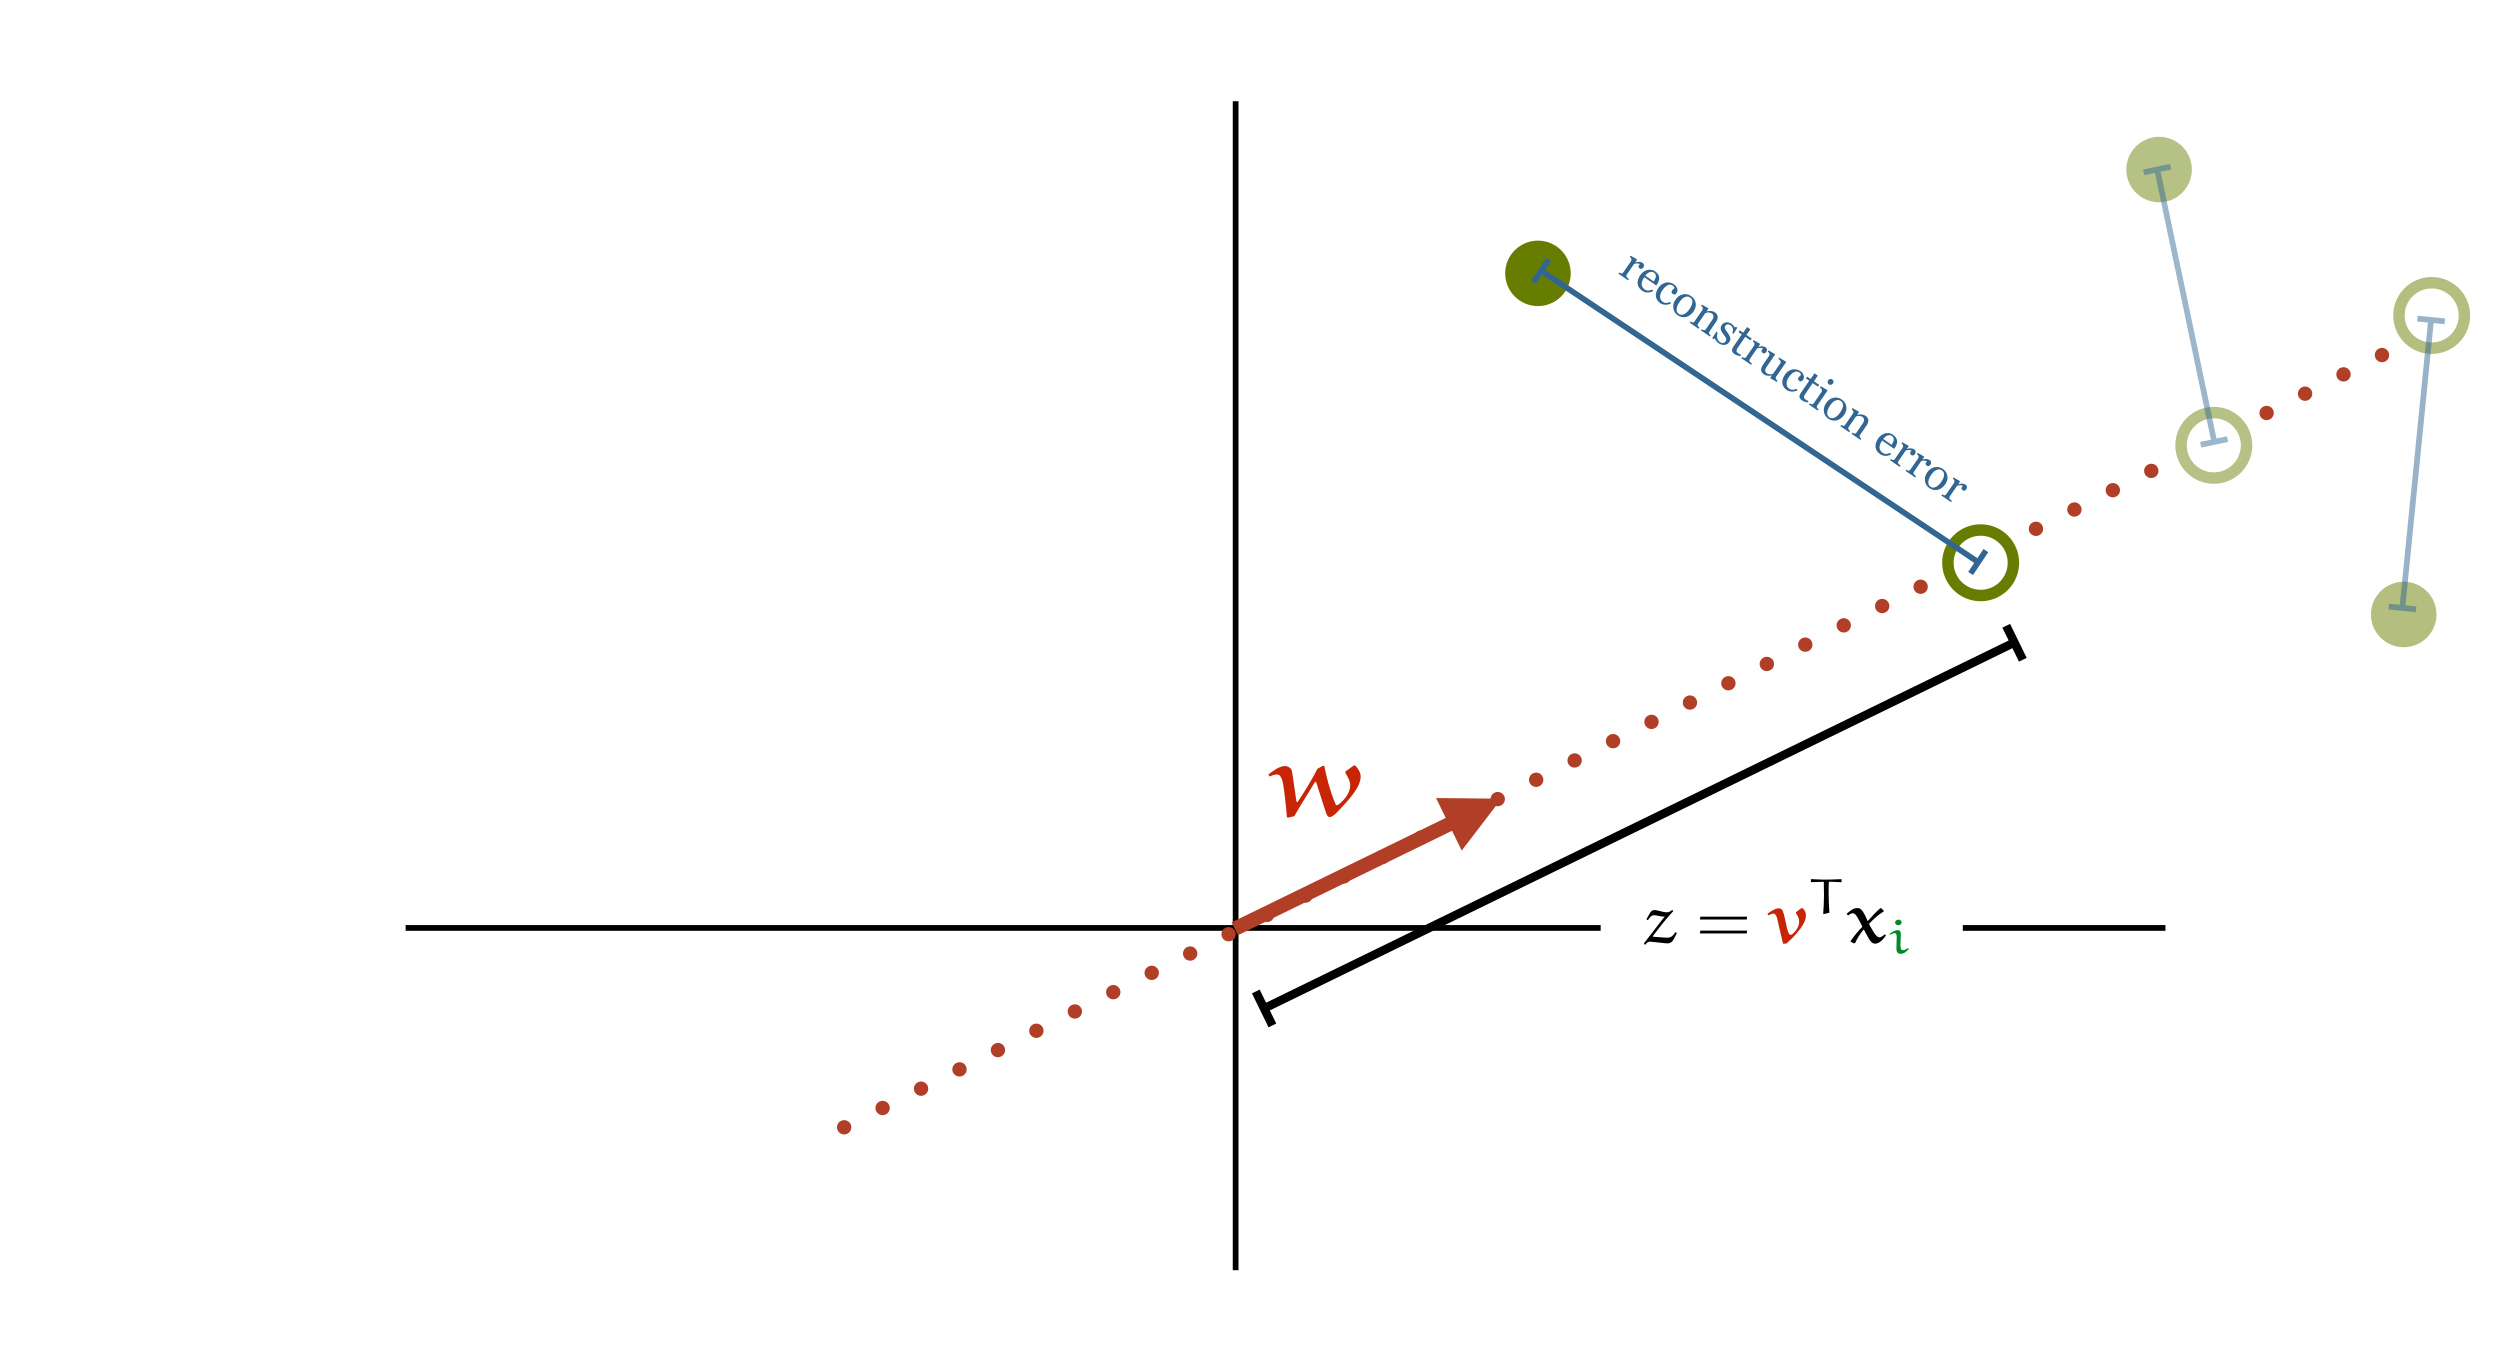 <?xml version="1.0" encoding="UTF-8"?>
<svg xmlns="http://www.w3.org/2000/svg" xmlns:xlink="http://www.w3.org/1999/xlink" width="676.19pt" height="371.039pt" viewBox="0 0 676.19 371.039" version="1.1">
<defs>
<g>
<symbol overflow="visible" id="glyph0-0">
<path style="stroke:none;" d=""/>
</symbol>
<symbol overflow="visible" id="glyph0-1">
<path style="stroke:none;" d="M 6.422 -10.609 C 6.203 -12 6.172 -12.609 5.844 -12.922 C 5.391 -13.312 4.953 -13.609 4.312 -13.609 C 2.75 -13.609 1.062 -12.312 -0.219 -11.312 L 0.172 -10.781 C 0.719 -11.109 1.5 -11.328 2.172 -11.328 C 3.594 -11.328 3.859 -8.391 4.172 -5.922 C 4.422 -3.891 4.672 -1.859 4.781 0.188 L 5.094 0.359 L 6.812 -0.062 C 8.531 -3.188 10.594 -6.219 12.406 -9.328 L 12.688 -9.328 L 15.297 -1.188 C 15.469 -0.672 15.766 0.188 16.359 0.188 C 17.266 0.188 18.438 -1.188 19.109 -1.891 C 21.547 -4.469 24.75 -7.922 24.75 -10.75 C 24.75 -11.859 24.109 -12.859 23.328 -13.719 L 22.891 -13.781 L 20.609 -12.109 L 20.609 -11.75 C 21.25 -10.781 21.922 -9.5 21.922 -8.391 C 21.922 -6.359 20.359 -4.438 18.75 -3.188 C 18.609 -3.078 18.359 -3.031 18.188 -3.031 C 18.078 -3.031 18 -3.219 17.938 -3.359 C 16.516 -6.688 15.609 -10.141 14.906 -13.641 L 14.547 -13.703 L 13.047 -12.859 C 11.484 -9.75 9.625 -6.781 7.672 -3.859 L 7.391 -3.938 Z M 6.422 -10.609 "/>
</symbol>
<symbol overflow="visible" id="glyph1-0">
<path style="stroke:none;" d="M 1.281 0.875 L 6.562 -6.797 L 14.234 -1.531 L 8.953 6.141 Z M 2.359 0.672 L 8.75 5.062 L 13.141 -1.328 L 6.75 -5.719 Z M 2.359 0.672 "/>
</symbol>
<symbol overflow="visible" id="glyph1-1">
<path style="stroke:none;" d="M 7.094 -1.438 C 6.969 -1.27 6.816 -1.148 6.641 -1.078 C 6.461 -1.016 6.289 -1.039 6.125 -1.156 C 5.938 -1.281 5.828 -1.422 5.797 -1.578 C 5.766 -1.742 5.789 -1.891 5.875 -2.016 C 5.914 -2.078 5.961 -2.133 6.016 -2.188 C 6.066 -2.25 6.117 -2.305 6.172 -2.359 C 6.016 -2.461 5.789 -2.523 5.5 -2.547 C 5.207 -2.566 4.906 -2.516 4.594 -2.391 L 2.625 0.484 C 2.539 0.609 2.5 0.723 2.5 0.828 C 2.5 0.941 2.531 1.047 2.594 1.141 C 2.656 1.223 2.742 1.316 2.859 1.422 C 2.984 1.535 3.098 1.629 3.203 1.703 L 2.969 2.031 L 0.359 0.25 L 0.594 -0.078 C 0.676 -0.023 0.758 0.02 0.844 0.062 C 0.926 0.113 1.004 0.148 1.078 0.172 C 1.191 0.203 1.297 0.195 1.391 0.156 C 1.484 0.113 1.57 0.031 1.656 -0.094 L 3.75 -3.125 C 3.812 -3.227 3.852 -3.348 3.875 -3.484 C 3.906 -3.629 3.895 -3.754 3.844 -3.859 C 3.801 -3.953 3.742 -4.035 3.672 -4.109 C 3.598 -4.18 3.52 -4.254 3.438 -4.328 L 3.656 -4.641 L 5.359 -3.656 L 5.391 -3.531 L 4.922 -2.844 L 4.938 -2.828 C 5.32 -2.953 5.691 -3 6.047 -2.969 C 6.398 -2.938 6.68 -2.844 6.891 -2.688 C 7.098 -2.551 7.223 -2.367 7.266 -2.141 C 7.305 -1.91 7.25 -1.676 7.094 -1.438 Z M 7.094 -1.438 "/>
</symbol>
<symbol overflow="visible" id="glyph1-2">
<path style="stroke:none;" d="M 5.531 2.094 C 5.051 2.344 4.555 2.461 4.047 2.453 C 3.547 2.453 3.07 2.297 2.625 1.984 C 2.219 1.711 1.91 1.406 1.703 1.062 C 1.504 0.727 1.391 0.375 1.359 0 C 1.336 -0.375 1.391 -0.754 1.516 -1.141 C 1.648 -1.523 1.836 -1.895 2.078 -2.25 C 2.297 -2.562 2.562 -2.836 2.875 -3.078 C 3.195 -3.328 3.535 -3.508 3.891 -3.625 C 4.242 -3.719 4.613 -3.738 5 -3.688 C 5.383 -3.645 5.75 -3.504 6.094 -3.266 C 6.457 -3.016 6.727 -2.742 6.906 -2.453 C 7.082 -2.172 7.18 -1.875 7.203 -1.562 C 7.223 -1.27 7.18 -0.973 7.078 -0.672 C 6.984 -0.367 6.836 -0.07 6.641 0.219 L 6.406 0.562 L 3.156 -1.688 C 2.938 -1.375 2.766 -1.062 2.641 -0.75 C 2.516 -0.445 2.453 -0.148 2.453 0.141 C 2.453 0.422 2.52 0.691 2.656 0.953 C 2.789 1.211 3.004 1.441 3.297 1.641 C 3.586 1.836 3.883 1.938 4.188 1.938 C 4.5 1.945 4.879 1.844 5.328 1.625 Z M 5.719 -0.531 C 5.844 -0.719 5.961 -0.93 6.078 -1.172 C 6.191 -1.41 6.266 -1.625 6.297 -1.812 C 6.328 -2.031 6.305 -2.227 6.234 -2.406 C 6.16 -2.594 6.023 -2.758 5.828 -2.906 C 5.473 -3.145 5.078 -3.195 4.641 -3.062 C 4.211 -2.926 3.816 -2.609 3.453 -2.109 Z M 5.719 -0.531 "/>
</symbol>
<symbol overflow="visible" id="glyph1-3">
<path style="stroke:none;" d="M 2.547 1.938 C 1.836 1.445 1.441 0.828 1.359 0.078 C 1.285 -0.66 1.52 -1.43 2.062 -2.234 C 2.301 -2.578 2.578 -2.863 2.891 -3.094 C 3.211 -3.32 3.555 -3.488 3.922 -3.594 C 4.273 -3.688 4.648 -3.703 5.047 -3.641 C 5.453 -3.586 5.832 -3.441 6.188 -3.203 C 6.664 -2.867 6.977 -2.477 7.125 -2.031 C 7.27 -1.594 7.207 -1.176 6.938 -0.781 C 6.82 -0.613 6.676 -0.492 6.5 -0.422 C 6.332 -0.348 6.16 -0.375 5.984 -0.5 C 5.785 -0.633 5.664 -0.789 5.625 -0.969 C 5.582 -1.145 5.602 -1.297 5.688 -1.422 C 5.789 -1.566 5.914 -1.703 6.062 -1.828 C 6.219 -1.961 6.328 -2.062 6.391 -2.125 C 6.398 -2.27 6.352 -2.398 6.25 -2.516 C 6.156 -2.641 6.035 -2.75 5.891 -2.844 C 5.742 -2.945 5.57 -3.016 5.375 -3.047 C 5.188 -3.086 4.957 -3.062 4.688 -2.969 C 4.457 -2.883 4.207 -2.727 3.938 -2.5 C 3.664 -2.27 3.395 -1.957 3.125 -1.562 C 2.695 -0.945 2.488 -0.352 2.5 0.219 C 2.508 0.801 2.738 1.25 3.188 1.562 C 3.5 1.781 3.816 1.883 4.141 1.875 C 4.461 1.875 4.828 1.781 5.234 1.594 L 5.406 2.031 C 4.914 2.281 4.41 2.391 3.891 2.359 C 3.367 2.336 2.922 2.195 2.547 1.938 Z M 2.547 1.938 "/>
</symbol>
<symbol overflow="visible" id="glyph1-4">
<path style="stroke:none;" d="M 6.891 1.016 C 6.648 1.359 6.359 1.66 6.016 1.922 C 5.68 2.191 5.328 2.375 4.953 2.469 C 4.555 2.57 4.156 2.586 3.75 2.516 C 3.352 2.441 2.969 2.273 2.594 2.016 C 2.281 1.797 2.023 1.531 1.828 1.219 C 1.629 0.906 1.5 0.555 1.438 0.172 C 1.375 -0.191 1.383 -0.578 1.469 -0.984 C 1.562 -1.398 1.75 -1.812 2.031 -2.219 C 2.551 -2.977 3.203 -3.445 3.984 -3.625 C 4.773 -3.812 5.535 -3.656 6.266 -3.156 C 6.953 -2.676 7.359 -2.051 7.484 -1.281 C 7.617 -0.52 7.422 0.242 6.891 1.016 Z M 5.844 0.328 C 6.008 0.078 6.164 -0.195 6.312 -0.5 C 6.457 -0.812 6.547 -1.102 6.578 -1.375 C 6.617 -1.656 6.594 -1.914 6.5 -2.156 C 6.406 -2.406 6.234 -2.613 5.984 -2.781 C 5.734 -2.957 5.473 -3.039 5.203 -3.031 C 4.93 -3.031 4.664 -2.961 4.406 -2.828 C 4.156 -2.703 3.914 -2.52 3.688 -2.281 C 3.469 -2.051 3.273 -1.812 3.109 -1.562 C 2.891 -1.25 2.711 -0.941 2.578 -0.641 C 2.441 -0.336 2.363 -0.035 2.344 0.266 C 2.301 0.555 2.32 0.816 2.406 1.047 C 2.5 1.285 2.672 1.492 2.922 1.672 C 3.348 1.953 3.816 1.973 4.328 1.734 C 4.848 1.504 5.352 1.035 5.844 0.328 Z M 5.844 0.328 "/>
</symbol>
<symbol overflow="visible" id="glyph1-5">
<path style="stroke:none;" d="M 5.797 3.984 L 3.391 2.328 L 3.625 2 C 3.695 2.051 3.781 2.102 3.875 2.156 C 3.977 2.207 4.062 2.242 4.125 2.266 C 4.238 2.297 4.344 2.289 4.438 2.25 C 4.539 2.207 4.633 2.125 4.719 2 L 6.453 -0.531 C 6.691 -0.875 6.797 -1.195 6.766 -1.5 C 6.734 -1.812 6.598 -2.051 6.359 -2.219 C 6.191 -2.332 6.016 -2.41 5.828 -2.453 C 5.641 -2.492 5.461 -2.52 5.297 -2.531 C 5.129 -2.52 4.984 -2.488 4.859 -2.438 C 4.734 -2.395 4.641 -2.363 4.578 -2.344 L 2.625 0.484 C 2.551 0.598 2.508 0.707 2.5 0.812 C 2.5 0.926 2.531 1.035 2.594 1.141 C 2.633 1.211 2.691 1.285 2.766 1.359 C 2.836 1.441 2.914 1.516 3 1.578 L 2.766 1.906 L 0.359 0.25 L 0.594 -0.078 C 0.676 -0.023 0.758 0.02 0.844 0.062 C 0.926 0.113 1.004 0.148 1.078 0.172 C 1.191 0.203 1.297 0.195 1.391 0.156 C 1.484 0.113 1.57 0.031 1.656 -0.094 L 3.75 -3.125 C 3.82 -3.238 3.867 -3.363 3.891 -3.5 C 3.91 -3.633 3.895 -3.754 3.844 -3.859 C 3.801 -3.953 3.742 -4.035 3.672 -4.109 C 3.598 -4.18 3.52 -4.254 3.438 -4.328 L 3.656 -4.641 L 5.359 -3.656 L 5.391 -3.531 L 4.922 -2.844 L 4.938 -2.828 C 5.07 -2.848 5.238 -2.875 5.438 -2.906 C 5.633 -2.938 5.805 -2.945 5.953 -2.938 C 6.129 -2.926 6.32 -2.891 6.531 -2.828 C 6.75 -2.773 6.969 -2.676 7.188 -2.531 C 7.656 -2.195 7.898 -1.801 7.922 -1.344 C 7.953 -0.895 7.797 -0.426 7.453 0.062 L 5.703 2.625 C 5.617 2.738 5.57 2.844 5.562 2.938 C 5.551 3.039 5.578 3.145 5.641 3.25 C 5.691 3.344 5.742 3.414 5.797 3.469 C 5.848 3.52 5.926 3.582 6.031 3.656 Z M 5.797 3.984 "/>
</symbol>
<symbol overflow="visible" id="glyph1-6">
<path style="stroke:none;" d="M 5.266 0.062 C 5.316 0.281 5.328 0.488 5.297 0.688 C 5.266 0.895 5.164 1.113 5 1.344 C 4.688 1.801 4.258 2.055 3.719 2.109 C 3.188 2.16 2.648 2.004 2.109 1.641 C 1.816 1.441 1.586 1.207 1.422 0.938 C 1.254 0.664 1.148 0.453 1.109 0.297 L 0.766 0.562 L 0.391 0.297 L 1.531 -1.453 L 1.875 -1.219 C 1.812 -1.062 1.758 -0.867 1.719 -0.641 C 1.688 -0.41 1.691 -0.176 1.734 0.062 C 1.754 0.289 1.82 0.516 1.938 0.734 C 2.051 0.961 2.219 1.156 2.438 1.312 C 2.758 1.531 3.055 1.625 3.328 1.594 C 3.609 1.57 3.836 1.426 4.016 1.156 C 4.109 1.02 4.164 0.879 4.188 0.734 C 4.207 0.586 4.191 0.445 4.141 0.312 C 4.078 0.145 3.988 -0.02 3.875 -0.188 C 3.758 -0.352 3.625 -0.535 3.469 -0.734 C 3.344 -0.879 3.211 -1.055 3.078 -1.266 C 2.941 -1.484 2.836 -1.695 2.766 -1.906 C 2.703 -2.125 2.68 -2.348 2.703 -2.578 C 2.723 -2.805 2.812 -3.039 2.969 -3.281 C 3.25 -3.676 3.633 -3.91 4.125 -3.984 C 4.625 -4.066 5.129 -3.93 5.641 -3.578 C 5.828 -3.453 6.004 -3.289 6.172 -3.094 C 6.336 -2.906 6.457 -2.734 6.531 -2.578 L 6.828 -2.781 L 7.188 -2.531 L 6.188 -0.891 L 5.844 -1.125 C 6.02 -1.52 6.066 -1.906 5.984 -2.281 C 5.898 -2.664 5.691 -2.973 5.359 -3.203 C 5.078 -3.391 4.812 -3.469 4.562 -3.438 C 4.32 -3.414 4.133 -3.312 4 -3.125 C 3.895 -2.977 3.832 -2.832 3.812 -2.688 C 3.801 -2.551 3.82 -2.41 3.875 -2.266 C 3.926 -2.141 4.004 -1.992 4.109 -1.828 C 4.223 -1.66 4.367 -1.461 4.547 -1.234 C 4.711 -1.016 4.859 -0.789 4.984 -0.562 C 5.117 -0.332 5.211 -0.125 5.266 0.062 Z M 5.266 0.062 "/>
</symbol>
<symbol overflow="visible" id="glyph1-7">
<path style="stroke:none;" d="M 3.562 2.109 C 3.27 2.055 3.004 1.992 2.766 1.922 C 2.535 1.859 2.281 1.727 2 1.531 C 1.582 1.25 1.363 0.945 1.344 0.625 C 1.32 0.301 1.441 -0.051 1.703 -0.438 L 3.984 -3.766 L 3.094 -4.375 L 3.438 -4.859 L 4.359 -4.234 L 5.406 -5.766 L 6.297 -5.141 L 5.25 -3.609 L 6.672 -2.641 L 6.328 -2.156 L 4.922 -3.125 L 3.047 -0.375 C 2.898 -0.164 2.785 0.008 2.703 0.156 C 2.629 0.301 2.582 0.445 2.562 0.594 C 2.539 0.727 2.566 0.852 2.641 0.969 C 2.723 1.094 2.852 1.219 3.031 1.344 C 3.125 1.406 3.254 1.484 3.422 1.578 C 3.586 1.672 3.719 1.727 3.812 1.75 Z M 3.562 2.109 "/>
</symbol>
<symbol overflow="visible" id="glyph1-8">
<path style="stroke:none;" d="M 5.703 3.781 L 4.016 2.797 L 3.984 2.672 L 4.406 2.047 L 4.375 2.031 C 4.25 2.062 4.102 2.086 3.938 2.109 C 3.781 2.141 3.609 2.141 3.422 2.109 C 3.211 2.109 3.02 2.082 2.844 2.031 C 2.664 1.977 2.453 1.867 2.203 1.703 C 1.766 1.398 1.531 1.023 1.5 0.578 C 1.469 0.141 1.641 -0.348 2.016 -0.891 L 3.641 -3.25 C 3.723 -3.363 3.766 -3.477 3.766 -3.594 C 3.773 -3.707 3.758 -3.828 3.719 -3.953 C 3.688 -4.023 3.629 -4.102 3.547 -4.188 C 3.473 -4.27 3.391 -4.344 3.297 -4.406 L 3.531 -4.734 L 5.234 -3.734 L 5.266 -3.609 L 2.922 -0.203 C 2.672 0.16 2.566 0.484 2.609 0.766 C 2.648 1.055 2.781 1.281 3 1.438 C 3.176 1.562 3.352 1.645 3.531 1.688 C 3.719 1.727 3.891 1.742 4.047 1.734 C 4.191 1.723 4.32 1.703 4.438 1.672 C 4.551 1.641 4.648 1.609 4.734 1.578 L 6.656 -1.219 C 6.727 -1.32 6.77 -1.43 6.781 -1.547 C 6.801 -1.66 6.789 -1.781 6.75 -1.906 C 6.707 -1.988 6.629 -2.07 6.516 -2.156 C 6.41 -2.25 6.285 -2.348 6.141 -2.453 L 6.375 -2.781 L 8.219 -1.688 L 8.25 -1.547 L 5.562 2.359 C 5.488 2.461 5.445 2.57 5.438 2.688 C 5.426 2.801 5.453 2.91 5.516 3.016 C 5.547 3.098 5.598 3.172 5.672 3.234 C 5.742 3.305 5.828 3.383 5.922 3.469 Z M 5.703 3.781 "/>
</symbol>
<symbol overflow="visible" id="glyph1-9">
<path style="stroke:none;" d="M 2.75 1.891 L 0.375 0.25 L 0.609 -0.078 C 0.68 -0.016 0.758 0.035 0.844 0.078 C 0.938 0.117 1.02 0.148 1.094 0.172 C 1.195 0.203 1.297 0.195 1.391 0.156 C 1.492 0.113 1.586 0.031 1.672 -0.094 L 3.766 -3.125 C 3.836 -3.238 3.879 -3.352 3.891 -3.469 C 3.898 -3.582 3.883 -3.703 3.844 -3.828 C 3.801 -3.91 3.727 -4.004 3.625 -4.109 C 3.52 -4.223 3.426 -4.316 3.344 -4.391 L 3.562 -4.703 L 5.375 -3.641 L 5.391 -3.516 L 2.641 0.484 C 2.555 0.609 2.508 0.723 2.5 0.828 C 2.5 0.941 2.535 1.047 2.609 1.141 C 2.66 1.211 2.711 1.285 2.766 1.359 C 2.828 1.43 2.898 1.5 2.984 1.562 Z M 6.891 -5.469 C 6.754 -5.281 6.578 -5.156 6.359 -5.094 C 6.141 -5.039 5.938 -5.078 5.75 -5.203 C 5.582 -5.316 5.477 -5.484 5.438 -5.703 C 5.406 -5.922 5.453 -6.117 5.578 -6.297 C 5.703 -6.484 5.875 -6.598 6.094 -6.641 C 6.312 -6.691 6.504 -6.66 6.672 -6.547 C 6.859 -6.422 6.969 -6.254 7 -6.047 C 7.039 -5.836 7.004 -5.645 6.891 -5.469 Z M 6.891 -5.469 "/>
</symbol>
<symbol overflow="visible" id="glyph1-10">
<path style="stroke:none;" d=""/>
</symbol>
<symbol overflow="visible" id="glyph2-0">
<path style="stroke:none;" d=""/>
</symbol>
<symbol overflow="visible" id="glyph2-1">
<path style="stroke:none;" d="M 7.812 -8.844 C 7.406 -8.516 6.969 -8.25 6.422 -8.25 C 5.344 -8.25 4.047 -8.844 3.062 -8.844 C 2.516 -8.844 2.266 -8.656 1.875 -8.062 L 0.922 -6.359 L 1.297 -6.109 C 1.891 -6.922 2.297 -7.469 3 -7.469 C 3.703 -7.469 4.672 -7.094 5.312 -7.094 C 5.516 -7.094 5.688 -7.094 5.875 -7.141 L 0.234 0.156 L 0.516 0.516 L 0.625 0.516 C 0.938 0.078 1.359 -0.312 1.812 -0.312 L 4.062 -0.094 C 4.891 -0.016 6.328 0.172 6.531 0.156 C 7.484 0.172 8 -0.359 8.391 -1.125 L 9.172 -2.656 L 8.75 -2.891 C 8.312 -2.203 7.766 -1.391 6.672 -1.391 C 6.5 -1.391 4.609 -1.453 2.734 -1.641 L 2.641 -1.797 C 4.547 -4.359 6.609 -6.906 8.203 -8.594 L 7.938 -8.844 Z M 7.812 -8.844 "/>
</symbol>
<symbol overflow="visible" id="glyph3-0">
<path style="stroke:none;" d=""/>
</symbol>
<symbol overflow="visible" id="glyph3-1">
<path style="stroke:none;" d="M 13.719 -6.297 L 13.828 -7.062 L 1.172 -7.062 L 1.031 -6.297 Z M 13.719 -2.531 L 13.828 -3.297 L 1.172 -3.297 L 1.031 -2.531 Z M 13.719 -2.531 "/>
</symbol>
<symbol overflow="visible" id="glyph4-0">
<path style="stroke:none;" d=""/>
</symbol>
<symbol overflow="visible" id="glyph4-1">
<path style="stroke:none;" d="M -0.203 -7.391 C 0.203 -7.656 0.844 -7.891 1.109 -7.891 C 2.094 -7.891 2.266 -5.891 2.562 -4.688 C 2.969 -3.078 3.469 -0.969 3.734 0.234 L 4.562 0.234 C 5.016 -0.156 6.703 -1.469 8.469 -3.906 C 9.234 -4.984 9.922 -6.141 9.922 -7.453 C 9.922 -8.188 9.609 -8.953 8.922 -9.375 L 8.672 -9.375 L 7.234 -8.281 L 7.234 -7.969 C 7.719 -7.375 8.078 -6.516 8.078 -5.781 C 8.078 -4.406 7.312 -3.266 6.281 -2.375 C 6.172 -2.266 5.953 -2.156 5.766 -2.156 C 4.641 -2.156 4.328 -8.281 3.328 -9.094 C 3.125 -9.266 2.812 -9.328 2.547 -9.328 C 1.578 -9.328 0.406 -8.5 -0.5 -7.859 Z M -0.203 -7.391 "/>
</symbol>
<symbol overflow="visible" id="glyph4-2">
<path style="stroke:none;" d="M 8.891 -9.359 L 8.656 -9.359 C 7.438 -8.312 6.359 -7.125 5.328 -5.938 L 5.203 -5.938 C 4.734 -7.031 4.172 -8.391 3.375 -9.109 C 3.078 -9.359 2.719 -9.391 2.359 -9.391 C 1.344 -9.391 0.344 -8.531 -0.438 -7.844 L -0.094 -7.391 C 0.281 -7.656 0.859 -8 1.219 -8 C 1.781 -8 2.203 -7.344 2.484 -6.859 C 2.688 -6.531 3.391 -5.281 3.812 -4.344 C 2.625 -3.156 1.547 -1.797 0.609 -0.453 L 0.609 -0.328 L 1.531 0.156 L 1.844 0.078 C 2.391 -1.188 3.188 -2.406 4.078 -3.484 L 4.266 -3.484 L 5.562 -1.109 C 5.984 -0.453 6.422 0.234 7.297 0.234 C 8.469 0.234 9.516 -1.016 10.172 -1.969 L 9.969 -2.234 L 9.766 -2.234 C 9.406 -1.875 8.891 -1.469 8.391 -1.469 C 7.516 -1.469 6.375 -3.641 5.609 -5.109 C 6.75 -6.359 8.062 -7.578 9.594 -8.484 L 9.594 -8.672 Z M 8.891 -9.359 "/>
</symbol>
<symbol overflow="visible" id="glyph5-0">
<path style="stroke:none;" d=""/>
</symbol>
<symbol overflow="visible" id="glyph5-1">
<path style="stroke:none;" d="M 9.109 -9.219 L 9 -9.312 C 7.672 -9.266 6.172 -9.188 5.047 -9.188 C 2.359 -9.188 2.344 -9.297 0.906 -9.328 L 0.797 -9.234 L 0.797 -8.594 L 0.938 -8.5 C 2.609 -8.562 3.812 -8.594 4.172 -8.594 C 4.25 -8.594 4.297 -8.562 4.297 -8.516 C 4.328 -8.109 4.344 -6.188 4.344 -5.094 C 4.344 -3.391 4.266 -1.688 4.141 0.016 L 4.281 0.141 L 5.797 -0.234 C 5.688 -1.844 5.594 -4.25 5.594 -5.859 C 5.594 -7.5 5.594 -8.625 5.797 -8.625 C 6.109 -8.625 6.438 -8.594 8.984 -8.484 L 9.109 -8.578 Z M 9.109 -9.219 "/>
</symbol>
<symbol overflow="visible" id="glyph5-2">
<path style="stroke:none;" d="M 3.688 -5.25 C 3.688 -5.953 3.359 -6.312 2.75 -6.312 C 2.141 -6.312 1.328 -5.781 0.625 -5.297 L 0.828 -5.062 C 1.188 -5.266 1.703 -5.484 2.031 -5.484 C 2.438 -5.484 2.562 -5.047 2.562 -4.359 L 2.484 -1.391 C 2.484 -0.078 3.016 0.109 3.703 0.109 C 4.547 0.109 5.312 -0.594 5.812 -1.188 L 5.812 -1.344 L 5.625 -1.469 C 5.203 -1.156 4.797 -0.875 4.234 -0.875 C 3.688 -0.875 3.578 -1.453 3.578 -2.438 Z M 3.891 -8.375 C 3.891 -8.766 3.594 -9.141 3.078 -9.141 C 2.625 -9.141 2.125 -8.844 2.125 -8.391 C 2.125 -7.969 2.516 -7.625 2.984 -7.625 C 3.469 -7.625 3.875 -7.922 3.891 -8.375 Z M 3.891 -8.375 "/>
</symbol>
</g>
<clipPath id="clip1">
  <path d="M 343 207 L 368.312 207 L 368.312 221.543 L 343 221.543 Z M 343 207 "/>
</clipPath>
<clipPath id="clip2">
  <path d="M 444.41 246 L 454 246 L 454 256 L 444.41 256 Z M 444.41 246 "/>
</clipPath>
<clipPath id="clip3">
  <path d="M 489 237.48 L 499 237.48 L 499 248 L 489 248 Z M 489 237.48 "/>
</clipPath>
<clipPath id="clip4">
  <path d="M 511 248 L 516.504 248 L 516.504 258 L 511 258 Z M 511 248 "/>
</clipPath>
<filter id="alpha" filterUnits="objectBoundingBox" x="0%" y="0%" width="100%" height="100%">
  <feColorMatrix type="matrix" in="SourceGraphic" values="0 0 0 0 1 0 0 0 0 1 0 0 0 0 1 0 0 0 1 0"/>
</filter>
<mask id="mask0">
  <g filter="url(#alpha)">
<rect x="0" y="0" width="676.19" height="371.039" style="fill:rgb(0%,0%,0%);fill-opacity:0.5;stroke:none;"/>
  </g>
</mask>
<clipPath id="clip5">
  <rect x="0" y="0" width="22" height="22"/>
</clipPath>
<g id="surface5" clip-path="url(#clip5)">
<path style=" stroke:none;fill-rule:nonzero;fill:rgb(40.392%,49.019%,0%);fill-opacity:1;" d="M 17.414 4.941 C 20.875 8.402 20.875 14.008 17.414 17.465 C 13.953 20.926 8.34 20.926 4.879 17.465 C 1.418 14.008 1.418 8.402 4.879 4.941 C 8.34 1.484 13.953 1.484 17.414 4.941 Z M 17.414 4.941 "/>
</g>
<mask id="mask1">
  <g filter="url(#alpha)">
<rect x="0" y="0" width="676.19" height="371.039" style="fill:rgb(0%,0%,0%);fill-opacity:0.5;stroke:none;"/>
  </g>
</mask>
<clipPath id="clip7">
  <path d="M 4.859 5.703 L 33.859 5.703 L 33.859 33.703 L 4.859 33.703 Z M 4.859 5.703 "/>
</clipPath>
<clipPath id="clip6">
  <rect x="0" y="0" width="34" height="34"/>
</clipPath>
<g id="surface8" clip-path="url(#clip6)">
<path style=" stroke:none;fill-rule:nonzero;fill:rgb(100%,100%,100%);fill-opacity:1;" d="M 23.984 11.062 C 27.449 14.52 27.449 20.129 23.984 23.586 C 20.523 27.043 14.914 27.043 11.453 23.586 C 7.992 20.129 7.992 14.52 11.453 11.062 C 14.914 7.605 20.523 7.605 23.984 11.062 Z M 23.984 11.062 "/>
<g clip-path="url(#clip7)" clip-rule="nonzero">
<path style="fill:none;stroke-width:4;stroke-linecap:butt;stroke-linejoin:miter;stroke:rgb(40.392%,49.019%,0%);stroke-opacity:1;stroke-miterlimit:4;" d="M 19.51 3.348 C 23.978 7.81 23.978 15.05 19.51 19.513 C 15.046 23.975 7.812 23.975 3.349 19.513 C -1.115 15.05 -1.115 7.81 3.349 3.348 C 7.812 -1.114 15.046 -1.114 19.51 3.348 Z M 19.51 3.348 " transform="matrix(0.775,0,0,0.775,8.857,8.469)"/>
</g>
</g>
<mask id="mask2">
  <g filter="url(#alpha)">
<rect x="0" y="0" width="676.19" height="371.039" style="fill:rgb(0%,0%,0%);fill-opacity:0.5;stroke:none;"/>
  </g>
</mask>
<clipPath id="clip9">
  <path d="M 5.859 7.703 L 29 7.703 L 29 97 L 5.859 97 Z M 5.859 7.703 "/>
</clipPath>
<clipPath id="clip10">
  <path d="M 5.859 66 L 30.859 66 L 30.859 97.703 L 5.859 97.703 Z M 5.859 66 "/>
</clipPath>
<clipPath id="clip11">
  <path d="M 5.859 7.703 L 30.859 7.703 L 30.859 33 L 5.859 33 Z M 5.859 7.703 "/>
</clipPath>
<clipPath id="clip8">
  <rect x="0" y="0" width="31" height="98"/>
</clipPath>
<g id="surface11" clip-path="url(#clip8)">
<g clip-path="url(#clip9)" clip-rule="nonzero">
<path style="fill:none;stroke-width:2;stroke-linecap:butt;stroke-linejoin:miter;stroke:rgb(19.215%,39.999%,57.648%);stroke-opacity:1;stroke-miterlimit:4;" d="M 1.478 0 L 2.481 0.002 L 100.965 -0 L 101.964 0.002 " transform="matrix(-0.077,0.771,-0.772,-0.077,19.641,9.622)"/>
</g>
<g clip-path="url(#clip10)" clip-rule="nonzero">
<path style="fill:none;stroke-width:1.25;stroke-linecap:butt;stroke-linejoin:miter;stroke:rgb(19.215%,39.999%,57.648%);stroke-opacity:1;stroke-miterlimit:10;" d="M 0.001 0.001 L 6 0.001 " transform="matrix(1.235,0.123,-0.123,1.234,8.1,88.08)"/>
</g>
<g clip-path="url(#clip11)" clip-rule="nonzero">
<path style="fill:none;stroke-width:1.25;stroke-linecap:butt;stroke-linejoin:miter;stroke:rgb(19.215%,39.999%,57.648%);stroke-opacity:1;stroke-miterlimit:10;" d="M -0.001 0.001 L 6.001 0 " transform="matrix(-1.235,-0.123,0.123,-1.234,23.253,10.915)"/>
</g>
</g>
<mask id="mask3">
  <g filter="url(#alpha)">
<rect x="0" y="0" width="676.19" height="371.039" style="fill:rgb(0%,0%,0%);fill-opacity:0.478;stroke:none;"/>
  </g>
</mask>
<clipPath id="clip12">
  <rect x="0" y="0" width="21" height="21"/>
</clipPath>
<g id="surface14" clip-path="url(#clip12)">
<path style=" stroke:none;fill-rule:nonzero;fill:rgb(40.392%,49.019%,0%);fill-opacity:1;" d="M 17.246 4.602 C 20.707 8.059 20.707 13.664 17.246 17.125 C 13.785 20.582 8.176 20.582 4.715 17.125 C 1.25 13.664 1.25 8.059 4.715 4.602 C 8.176 1.141 13.785 1.141 17.246 4.602 Z M 17.246 4.602 "/>
</g>
<mask id="mask4">
  <g filter="url(#alpha)">
<rect x="0" y="0" width="676.19" height="371.039" style="fill:rgb(0%,0%,0%);fill-opacity:0.478;stroke:none;"/>
  </g>
</mask>
<clipPath id="clip14">
  <path d="M 4.859 5.703 L 33.859 5.703 L 33.859 33.703 L 4.859 33.703 Z M 4.859 5.703 "/>
</clipPath>
<clipPath id="clip13">
  <rect x="0" y="0" width="34" height="34"/>
</clipPath>
<g id="surface17" clip-path="url(#clip13)">
<path style=" stroke:none;fill-rule:nonzero;fill:rgb(100%,100%,100%);fill-opacity:1;" d="M 24.055 11.184 C 27.52 14.641 27.52 20.25 24.055 23.707 C 20.594 27.164 14.984 27.164 11.523 23.707 C 8.062 20.25 8.062 14.641 11.523 11.184 C 14.984 7.727 20.594 7.727 24.055 11.184 Z M 24.055 11.184 "/>
<g clip-path="url(#clip14)" clip-rule="nonzero">
<path style="fill:none;stroke-width:4;stroke-linecap:butt;stroke-linejoin:miter;stroke:rgb(40.392%,49.019%,0%);stroke-opacity:1;stroke-miterlimit:4;" d="M 19.51 3.347 C 23.978 7.81 23.978 15.05 19.51 19.512 C 15.046 23.974 7.812 23.974 3.349 19.512 C -1.115 15.05 -1.115 7.81 3.349 3.347 C 7.812 -1.115 15.046 -1.115 19.51 3.347 Z M 19.51 3.347 " transform="matrix(0.775,0,0,0.775,8.927,8.59)"/>
</g>
</g>
<mask id="mask5">
  <g filter="url(#alpha)">
<rect x="0" y="0" width="676.19" height="371.039" style="fill:rgb(0%,0%,0%);fill-opacity:0.478;stroke:none;"/>
  </g>
</mask>
<clipPath id="clip16">
  <path d="M 8.859 4.703 L 39 4.703 L 39 88.703 L 8.859 88.703 Z M 8.859 4.703 "/>
</clipPath>
<clipPath id="clip17">
  <path d="M 8.859 58 L 42.859 58 L 42.859 88.703 L 8.859 88.703 Z M 8.859 58 "/>
</clipPath>
<clipPath id="clip18">
  <path d="M 8.859 4.703 L 41 4.703 L 41 31 L 8.859 31 Z M 8.859 4.703 "/>
</clipPath>
<clipPath id="clip15">
  <rect x="0" y="0" width="43" height="89"/>
</clipPath>
<g id="surface20" clip-path="url(#clip15)">
<g clip-path="url(#clip16)" clip-rule="nonzero">
<path style="fill:none;stroke-width:2;stroke-linecap:butt;stroke-linejoin:miter;stroke:rgb(19.215%,39.999%,57.648%);stroke-opacity:1;stroke-miterlimit:4;" d="M 1.482 -0.001 L 2.481 0.002 L 97.076 0 L 98.076 -0.002 " transform="matrix(0.159,0.758,-0.759,0.158,14.272,6.938)"/>
</g>
<g clip-path="url(#clip17)" clip-rule="nonzero">
<path style="fill:none;stroke-width:1.25;stroke-linecap:butt;stroke-linejoin:miter;stroke:rgb(19.215%,39.999%,57.648%);stroke-opacity:1;stroke-miterlimit:10;" d="M -0.001 0 L 6.001 0.002 " transform="matrix(1.214,-0.253,0.254,1.213,26.22,82.288)"/>
</g>
<g clip-path="url(#clip18)" clip-rule="nonzero">
<path style="fill:none;stroke-width:1.25;stroke-linecap:butt;stroke-linejoin:miter;stroke:rgb(19.215%,39.999%,57.648%);stroke-opacity:1;stroke-miterlimit:10;" d="M 0 -0.001 L 5.999 -0.001 " transform="matrix(-1.214,0.253,-0.254,-1.213,18.106,7.088)"/>
</g>
</g>
</defs>
<g id="surface1">
<rect x="0" y="0" width="676.19" height="371.039" style="fill:rgb(100%,100%,100%);fill-opacity:1;stroke:none;"/>
<path style="fill:none;stroke-width:2;stroke-linecap:butt;stroke-linejoin:miter;stroke:rgb(0%,0%,0%);stroke-opacity:1;stroke-miterlimit:4;" d="M 0.001 -0.002 L 614.192 -0.002 " transform="matrix(-0.775,0,0,-0.775,585.708,250.983)"/>
<path style="fill:none;stroke-width:2;stroke-linecap:butt;stroke-linejoin:miter;stroke:rgb(0%,0%,0%);stroke-opacity:1;stroke-miterlimit:4;" d="M -0 -0.002 L 407.99 -0.002 " transform="matrix(0,-0.775,0.775,0,334.208,343.566)"/>
<path style="fill:none;stroke-width:5;stroke-linecap:round;stroke-linejoin:round;stroke:rgb(69.412%,24.313%,14.902%);stroke-opacity:1;stroke-dasharray:0.005,15;stroke-dashoffset:0.5;stroke-miterlimit:4;" d="M -0.001 -0.001 L 636.121 0.002 " transform="matrix(0.693,-0.348,0.349,0.692,218.271,309.953)"/>
<path style=" stroke:none;fill-rule:nonzero;fill:rgb(100%,100%,100%);fill-opacity:1;" d="M 588.375 130.852 L 609.203 130.852 L 609.203 110.039 L 588.375 110.039 Z M 588.375 130.852 "/>
<path style=" stroke:none;fill-rule:nonzero;fill:rgb(100%,100%,100%);fill-opacity:1;" d="M 647.305 95.73 L 668.133 95.73 L 668.133 74.918 L 647.305 74.918 Z M 647.305 95.73 "/>
<path style=" stroke:none;fill-rule:nonzero;fill:rgb(100%,100%,100%);fill-opacity:1;" d="M 432.945 259.289 L 530.891 259.289 L 530.891 238.48 L 432.945 238.48 Z M 432.945 259.289 "/>
<path style=" stroke:none;fill-rule:nonzero;fill:rgb(40.392%,49.019%,0%);fill-opacity:1;" d="M 422.246 67.676 C 425.707 71.133 425.707 76.742 422.246 80.199 C 418.785 83.656 413.172 83.656 409.711 80.199 C 406.25 76.742 406.25 71.133 409.711 67.676 C 413.172 64.219 418.785 64.219 422.246 67.676 Z M 422.246 67.676 "/>
<path style="fill:none;stroke-width:5;stroke-linecap:butt;stroke-linejoin:miter;stroke:rgb(69.412%,24.313%,14.902%);stroke-opacity:1;stroke-miterlimit:4;" d="M -0.002 0.001 L 83.112 -0 L 85.611 0.002 " transform="matrix(0.697,-0.34,0.34,0.696,333.981,251.21)"/>
<path style=" stroke:none;fill-rule:nonzero;fill:rgb(69.412%,24.313%,14.902%);fill-opacity:1;" d="M 395.359 230.059 L 406.102 216.023 L 388.418 215.855 Z M 395.359 230.059 "/>
<path style="fill-rule:nonzero;fill:rgb(100%,100%,100%);fill-opacity:1;stroke-width:4;stroke-linecap:butt;stroke-linejoin:miter;stroke:rgb(40.392%,49.019%,0%);stroke-opacity:1;stroke-miterlimit:4;" d="M 19.513 3.349 C 23.977 7.811 23.977 15.047 19.513 19.514 C 15.05 23.976 7.81 23.976 3.347 19.514 C -1.116 15.047 -1.116 7.811 3.347 3.349 C 7.81 -1.118 15.05 -1.118 19.513 3.349 Z M 19.513 3.349 " transform="matrix(0.775,0,0,0.775,526.862,143.355)"/>
<g clip-path="url(#clip1)" clip-rule="nonzero">
<g style="fill:rgb(78.432%,14.51%,2.353%);fill-opacity:1;">
  <use xlink:href="#glyph0-1" x="343.277" y="220.808"/>
</g>
</g>
<path style="fill:none;stroke-width:3;stroke-linecap:butt;stroke-linejoin:miter;stroke:rgb(0%,0%,0%);stroke-opacity:1;stroke-miterlimit:4;" d="M 1.91 0.002 L 3.413 0 L 291.137 -0.001 L 292.633 -0.001 " transform="matrix(0.697,-0.34,0.34,0.696,340.758,273.323)"/>
<path style="fill:none;stroke-width:1.364;stroke-linecap:butt;stroke-linejoin:miter;stroke:rgb(0%,0%,0%);stroke-opacity:1;stroke-miterlimit:10;" d="M -0 -0 L 6 -0.001 " transform="matrix(-0.748,-1.532,1.533,-0.747,547.125,178.445)"/>
<path style="fill:none;stroke-width:1.364;stroke-linecap:butt;stroke-linejoin:miter;stroke:rgb(0%,0%,0%);stroke-opacity:1;stroke-miterlimit:10;" d="M 0 0.001 L 6.001 -0 " transform="matrix(0.748,1.532,-1.533,0.747,339.665,268.167)"/>
<path style="fill:none;stroke-width:2;stroke-linecap:butt;stroke-linejoin:miter;stroke:rgb(19.215%,39.999%,57.648%);stroke-opacity:1;stroke-miterlimit:4;" d="M 1.477 0 L 2.481 -0.002 L 183.189 0.001 L 184.189 0.001 " transform="matrix(0.645,0.43,-0.43,0.645,416.071,72.72)"/>
<path style="fill:none;stroke-width:1.25;stroke-linecap:butt;stroke-linejoin:miter;stroke:rgb(19.215%,39.999%,57.648%);stroke-opacity:1;stroke-miterlimit:10;" d="M -0.002 -0 L 6.002 -0 " transform="matrix(0.688,-1.031,1.032,0.688,533.002,155.111)"/>
<path style="fill:none;stroke-width:1.25;stroke-linecap:butt;stroke-linejoin:miter;stroke:rgb(19.215%,39.999%,57.648%);stroke-opacity:1;stroke-miterlimit:10;" d="M -0.001 0 L 5.998 -0.001 " transform="matrix(-0.688,1.031,-1.032,-0.688,418.91,70.142)"/>
<g style="fill:rgb(19.215%,39.999%,57.648%);fill-opacity:1;">
  <use xlink:href="#glyph1-1" x="437.386" y="73.787"/>
</g>
<g style="fill:rgb(19.215%,39.999%,57.648%);fill-opacity:1;">
  <use xlink:href="#glyph1-2" x="441.574" y="76.664"/>
</g>
<g style="fill:rgb(19.215%,39.999%,57.648%);fill-opacity:1;">
  <use xlink:href="#glyph1-3" x="446.517" y="80.058"/>
</g>
<g style="fill:rgb(19.215%,39.999%,57.648%);fill-opacity:1;">
  <use xlink:href="#glyph1-4" x="451.16" y="83.246"/>
</g>
<g style="fill:rgb(19.215%,39.999%,57.648%);fill-opacity:1;">
  <use xlink:href="#glyph1-5" x="456.672" y="87.031"/>
</g>
<g style="fill:rgb(19.215%,39.999%,57.648%);fill-opacity:1;">
  <use xlink:href="#glyph1-6" x="462.712" y="91.179"/>
</g>
<g style="fill:rgb(19.215%,39.999%,57.648%);fill-opacity:1;">
  <use xlink:href="#glyph1-7" x="467.13" y="94.213"/>
</g>
<g style="fill:rgb(19.215%,39.999%,57.648%);fill-opacity:1;">
  <use xlink:href="#glyph1-1" x="470.66" y="96.637"/>
</g>
<g style="fill:rgb(19.215%,39.999%,57.648%);fill-opacity:1;">
  <use xlink:href="#glyph1-8" x="474.848" y="99.513"/>
</g>
<g style="fill:rgb(19.215%,39.999%,57.648%);fill-opacity:1;">
  <use xlink:href="#glyph1-3" x="480.729" y="103.552"/>
</g>
<g style="fill:rgb(19.215%,39.999%,57.648%);fill-opacity:1;">
  <use xlink:href="#glyph1-7" x="485.372" y="106.74"/>
</g>
<g style="fill:rgb(19.215%,39.999%,57.648%);fill-opacity:1;">
  <use xlink:href="#glyph1-9" x="488.902" y="109.164"/>
  <use xlink:href="#glyph1-4" x="491.897" y="111.221"/>
</g>
<g style="fill:rgb(19.215%,39.999%,57.648%);fill-opacity:1;">
  <use xlink:href="#glyph1-5" x="497.409" y="115.006"/>
</g>
<g style="fill:rgb(19.215%,39.999%,57.648%);fill-opacity:1;">
  <use xlink:href="#glyph1-10" x="503.45" y="119.154"/>
</g>
<g style="fill:rgb(19.215%,39.999%,57.648%);fill-opacity:1;">
  <use xlink:href="#glyph1-2" x="505.916" y="120.848"/>
</g>
<g style="fill:rgb(19.215%,39.999%,57.648%);fill-opacity:1;">
  <use xlink:href="#glyph1-1" x="510.858" y="124.242"/>
</g>
<g style="fill:rgb(19.215%,39.999%,57.648%);fill-opacity:1;">
  <use xlink:href="#glyph1-1" x="515.047" y="127.118"/>
</g>
<g style="fill:rgb(19.215%,39.999%,57.648%);fill-opacity:1;">
  <use xlink:href="#glyph1-4" x="519.236" y="129.995"/>
</g>
<g style="fill:rgb(19.215%,39.999%,57.648%);fill-opacity:1;">
  <use xlink:href="#glyph1-1" x="524.748" y="133.78"/>
</g>
<g clip-path="url(#clip2)" clip-rule="nonzero">
<g style="fill:rgb(0%,0%,0%);fill-opacity:1;">
  <use xlink:href="#glyph2-1" x="444.398" y="255.006"/>
</g>
</g>
<g style="fill:rgb(0%,0%,0%);fill-opacity:1;">
  <use xlink:href="#glyph3-1" x="458.74" y="255.006"/>
</g>
<g style="fill:rgb(78.432%,14.51%,2.353%);fill-opacity:1;">
  <use xlink:href="#glyph4-1" x="478.539" y="255.006"/>
</g>
<g clip-path="url(#clip3)" clip-rule="nonzero">
<g style="fill:rgb(0%,0%,0%);fill-opacity:1;">
  <use xlink:href="#glyph5-1" x="488.998" y="247.104"/>
</g>
</g>
<g style="fill:rgb(0%,0%,0%);fill-opacity:1;">
  <use xlink:href="#glyph4-2" x="499.915" y="255.006"/>
</g>
<g clip-path="url(#clip4)" clip-rule="nonzero">
<g style="fill:rgb(0%,53.334%,16.862%);fill-opacity:1;">
  <use xlink:href="#glyph5-2" x="510.451" y="257.878"/>
</g>
</g>
<use xlink:href="#surface5" transform="matrix(1,0,0,1,639,155)" mask="url(#mask0)"/>
<use xlink:href="#surface8" transform="matrix(1,0,0,1,640,68)" mask="url(#mask1)"/>
<use xlink:href="#surface11" transform="matrix(1,0,0,1,638,76)" mask="url(#mask2)"/>
<use xlink:href="#surface14" transform="matrix(1,0,0,1,573,35)" mask="url(#mask3)"/>
<use xlink:href="#surface17" transform="matrix(1,0,0,1,581,103)" mask="url(#mask4)"/>
<use xlink:href="#surface20" transform="matrix(1,0,0,1,569,38)" mask="url(#mask5)"/>
</g>
</svg>
